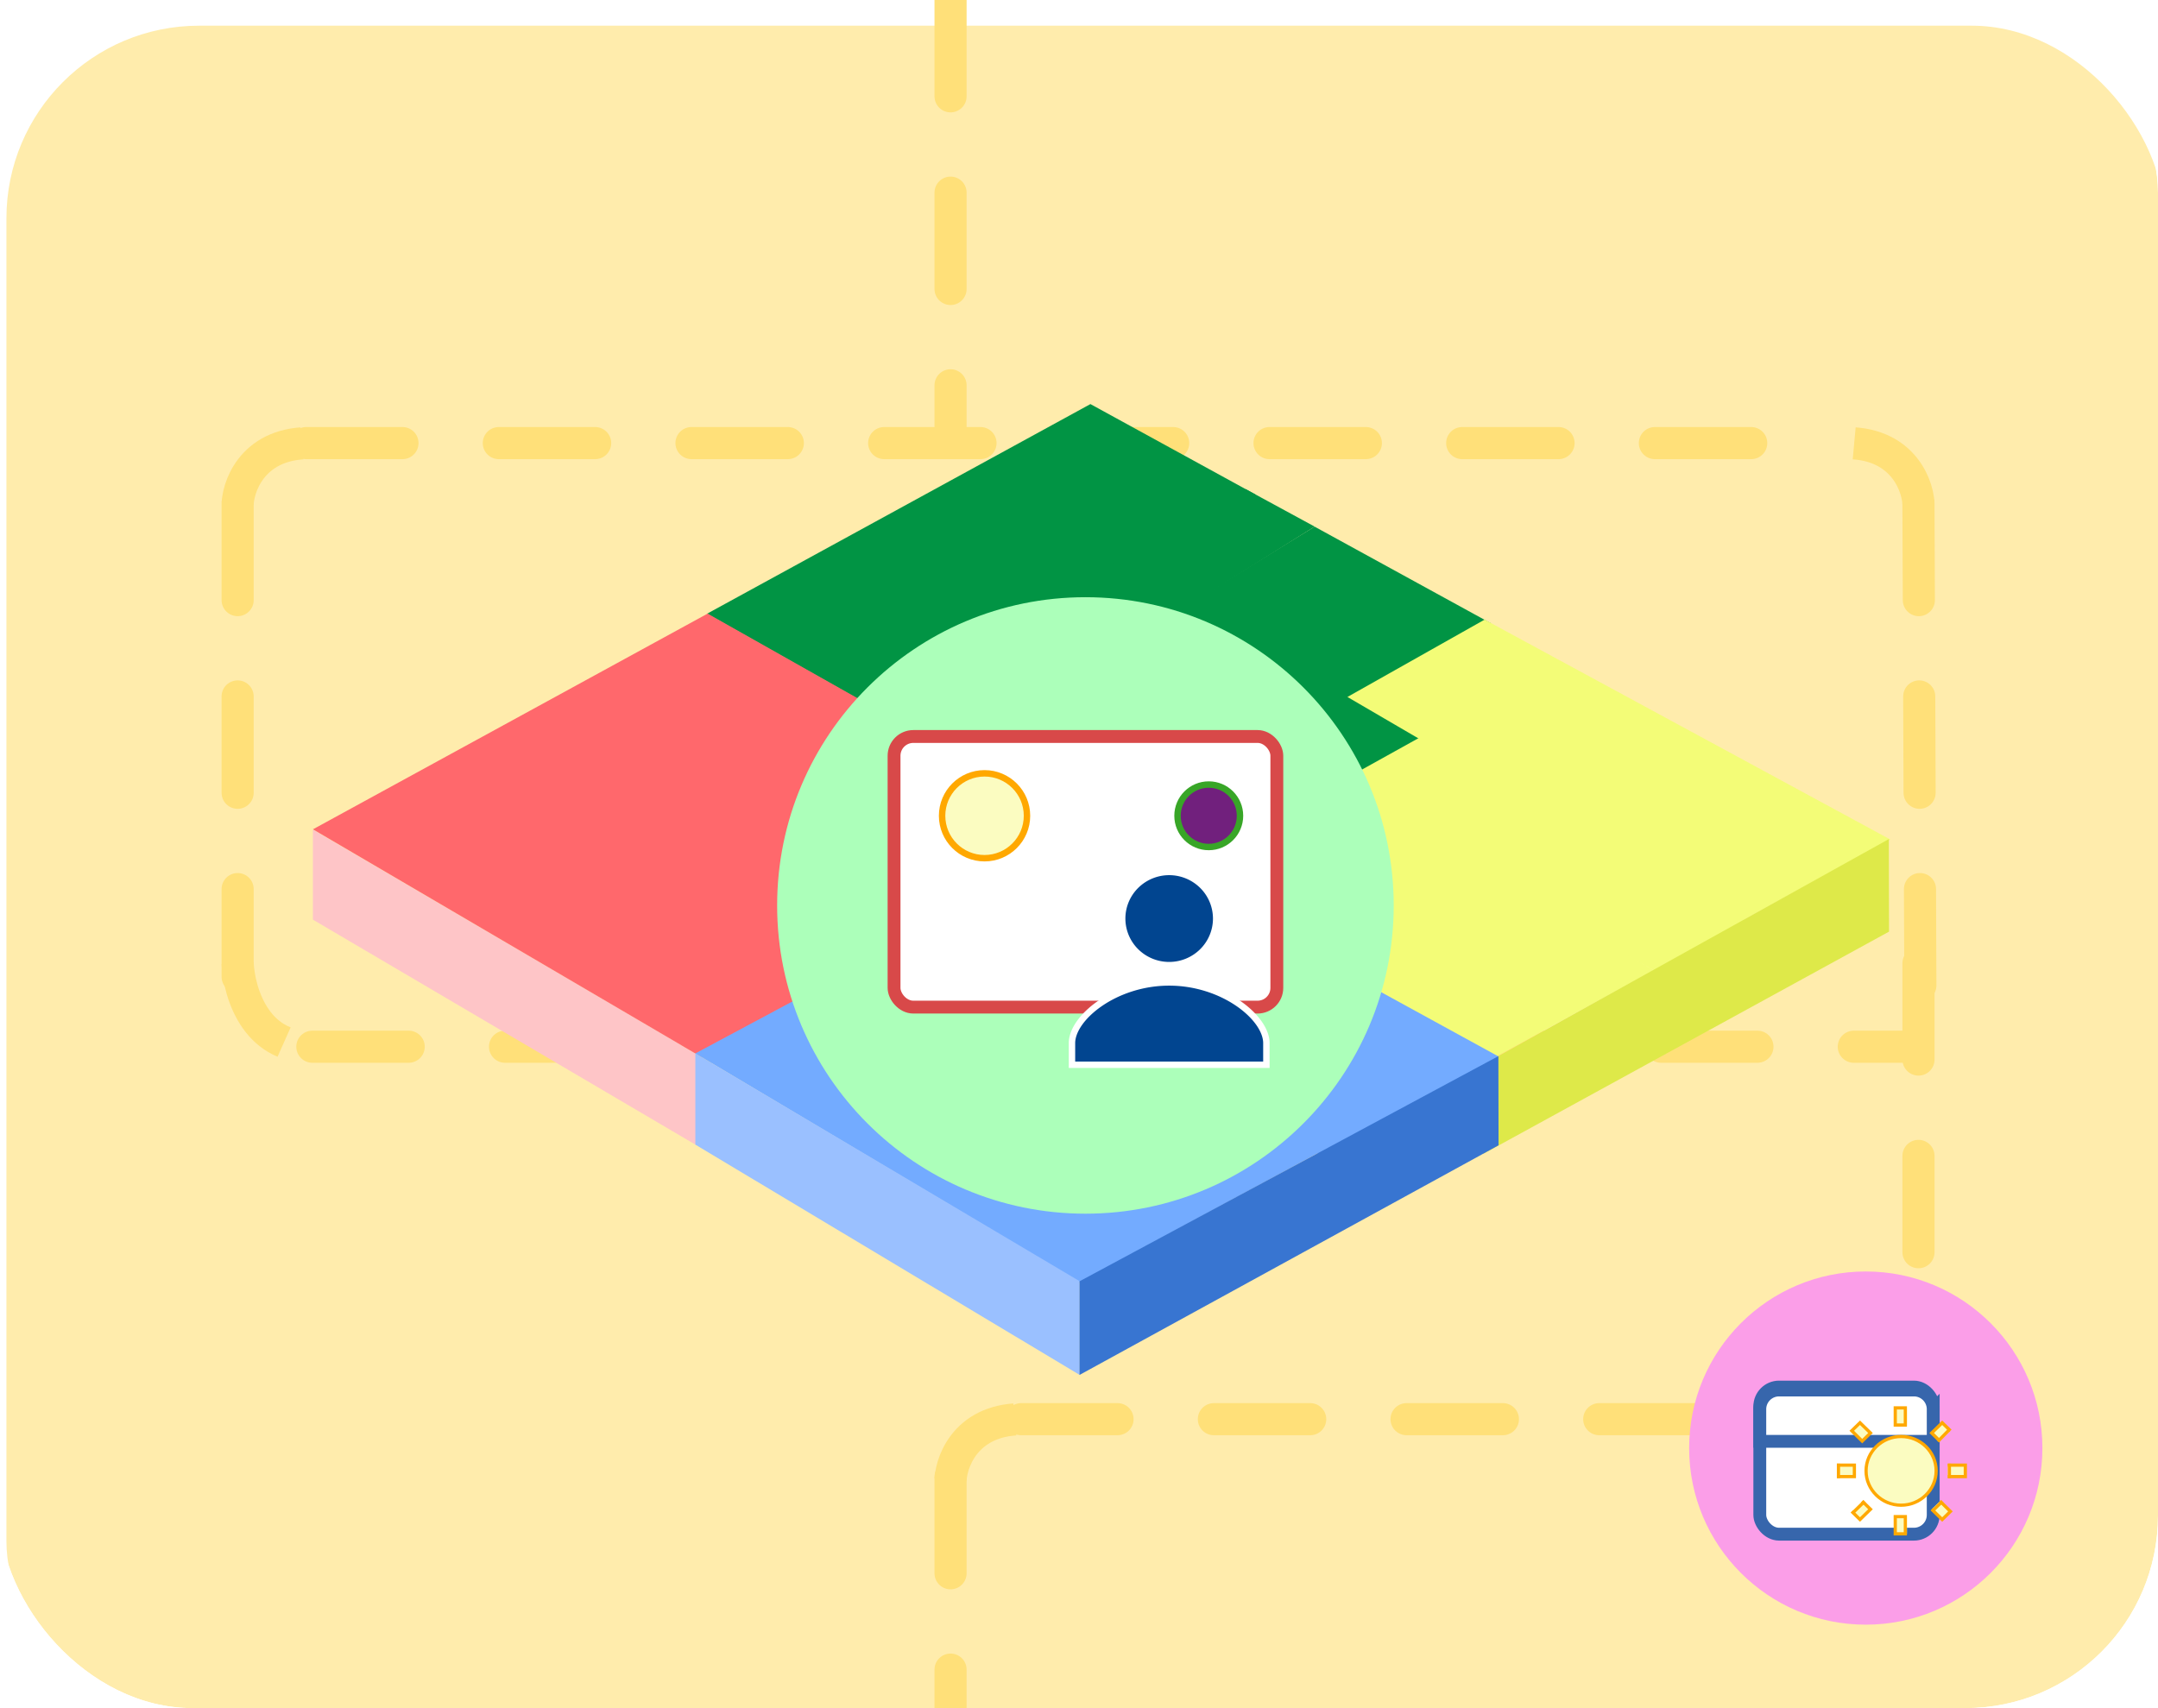 <svg width="336" height="266" fill="none" xmlns="http://www.w3.org/2000/svg"><g clip-path="url(#a)"><rect width="336" height="266" rx="30" fill="#fff"/><g filter="url(#b)"><rect x="1" width="336" height="266" rx="30" fill="#FFECAC"/></g><path d="M148 0v69" stroke="#FFE079" stroke-width="5" stroke-linecap="round" stroke-linejoin="round" stroke-dasharray="15 15"/><path d="M298.707 219c-.221 4.737-3.051 13.953-12.601 12.92" stroke="#FFE079" stroke-width="5" stroke-linejoin="round" stroke-dasharray="15 15"/><path d="M37 78.453v73.649M298.703 78.453l.303 76.547M47.664 69h239.413M48.633 163h249.105" stroke="#FFE079" stroke-width="5" stroke-linecap="round" stroke-linejoin="round" stroke-dasharray="15 15"/><path d="M37 78.387c.221-3.421 3.05-10.075 12.6-9.33M298.707 78.387c-.221-3.421-3.051-10.075-12.601-9.33M37 150c.221 4.737 3.05 13.953 12.6 12.92" stroke="#FFE079" stroke-width="5" stroke-linejoin="round" stroke-dasharray="15 15"/><path d="M298.707 150v70M148 230v36M159 221h140" stroke="#FFE079" stroke-width="5" stroke-linecap="round" stroke-linejoin="round" stroke-dasharray="15 15"/><path d="M148 230.387c.221-3.421 3.051-10.075 12.601-9.329" stroke="#FFE079" stroke-width="5" stroke-linejoin="round" stroke-dasharray="15 15"/><g filter="url(#c)"><circle cx="290.5" cy="221.5" r="27.5" fill="#FB9EE8"/><g filter="url(#d)" fill="#fff" stroke="#3766AC" stroke-width="2"><rect x="274" y="208" width="27" height="22.909" rx="3"/><path d="M300 216.455h1v-5a3 3 0 0 0-3-3h-21a3 3 0 0 0-3 3v5h26z"/></g><path d="m288.318 231.368 1.282 1.257 1.636-1.596-1.291-1.266M296 219.698c-3.009 0-5.455 2.398-5.455 5.349s2.446 5.349 5.455 5.349 5.455-2.398 5.455-5.349c0-2.96-2.446-5.349-5.455-5.349zm7.273 6.24H306v-1.783h-2.727m-2.509 6.874 1.636 1.596 1.282-1.257-1.627-1.605m1.627-10.957-1.282-1.248-1.636 1.596 1.291 1.266m-5.146-5.18h-1.818v2.675h1.818m-5.673 1.239-1.636-1.596-1.282 1.248 1.627 1.614 1.291-1.266zM286 225.938h2.727v-1.783H286m10.909 8.024h-1.818v2.675h1.818" fill="#FBFCC1"/><path d="m288.318 231.368 1.282 1.257 1.636-1.596-1.291-1.266m13.328-3.825H306v-1.783h-2.727m-2.509 6.874 1.636 1.596 1.282-1.257-1.627-1.605m1.627-10.957-1.282-1.248-1.636 1.596 1.291 1.266m-5.146-5.18h-1.818v2.675h1.818M286 225.938h2.727v-1.783H286m10.909 8.024h-1.818v2.675h1.818M296 219.698c-3.009 0-5.455 2.398-5.455 5.349s2.446 5.349 5.455 5.349 5.455-2.398 5.455-5.349c0-2.96-2.446-5.349-5.455-5.349zm-4.764-.544-1.636-1.596-1.282 1.248 1.627 1.614 1.291-1.266zM296.66 231.959v3.04M296.66 215v3.04" stroke="#FFA800" stroke-width=".5"/><path transform="scale(-1.01 -.99) rotate(-45 -423.608 230.785)" stroke="#FFA800" stroke-width=".5" d="M0-.25h2.674"/><path transform="scale(-1.01 -.99) rotate(-45 -429.598 245.247)" stroke="#FFA800" stroke-width=".5" d="M0-.25h2.179"/><path transform="matrix(-.702 .713 -.726 -.688 303.285 218.514)" stroke="#FFA800" stroke-width=".5" d="M0-.25h2.475"/><path stroke="#FFA800" stroke-width=".5" d="M286.25 226.178v-2.256M303.52 226.178v-2.256"/></g><g filter="url(#e)"><path d="m232.156 93.072-27.474-15.06L148 112.924l22.54 12.634 61.616-32.486zM195.461 72.998l-25.683-14.073-59.707 32.655 25.594 14.447 59.796-33.029z" fill="#019444"/><path d="m204.688 78.003-10.751-5.841-46.522 26.261 10.823 8.653 46.45-29.073zM222.571 110.563l-14.689-7.355-16.048 9.339 13.464 7.575 17.273-9.559z" fill="#019444"/><path d="m48.719 125.189 59.823 35-.177 14.114-59.646-35.093v-14.021z" fill="#FEC5C7"/><path d="m170.402 127.123-24.755 14.634-.179 13.237 24.727-15.029.207-12.842z" fill="#FF8E92"/><path d="m48.723 125.146 61.45-33.59 60.517 34.159-61.344 34.965-60.623-35.534z" fill="#FF686C"/><path d="m130.608 107.572 16.752-9.111 15.066 7.623-17.108 9.602-14.71-8.114z" fill="#FF686C"/><path d="m170.637 125.803 26.385-14.475 60.463 35.761-26.395 14.475-60.453-35.761zM209.793 104.535l21.358-12.044 63.175 34.243-23.99 13.136-60.543-35.335z" fill="#F3FC77"/><path d="m206.386 118.995 15.326-8.519 50.245 28.942-13.933 7.955-51.638-28.378z" fill="#F3FC77"/><path d="m179.474 145.125 11.691 6.728.026 13.451-11.722-6.726.005-13.453z" fill="#FFF881"/><path d="m212.765 148.764-17.28-13.38-15.875 9.971 17.084 12.888 16.071-9.479z" fill="#F3FC77"/><path d="m294.094 126.664-62.863 34.942-.289 14.081 63.181-34.609-.029-14.414z" fill="#DEE949"/><path d="m153.602 136.029-12.59-6.605-14.605 8.573 11.017 6.547 16.178-8.515z" fill="#73ABFF"/><path d="m150.961 149.94.004-12.815-13.25 7.773-.004 14.008 13.25-8.966z" fill="#D9D9D9"/><path d="m185.178 163.351 25.304-15.348 22.813 12.502-26.916 15.868-21.201-13.022z" fill="#73ABFF"/><path d="m108.258 160.047 49.606-26.555 62.156 34.045-51.913 28.135-59.849-35.625z" fill="#73ABFF"/><path d="m145.644 139.583 25.173-13.873 22.694 13.043-25.515 14.543-22.352-13.713z" fill="#73ABFF"/><path d="m108.267 160.038 59.828 35.477.001 14.591-59.828-35.857-.001-14.211z" fill="#9AC0FF"/><path d="m233.297 160.463-65.218 35.07v14.58l65.246-35.761-.028-13.889z" fill="#3875D1"/></g><g filter="url(#f)"><g filter="url(#g)"><circle cx="169" cy="133" r="48" fill="#ACFFBA"/></g><g filter="url(#h)"><rect x="139.203" y="106.689" width="59.6" height="42.145" rx="3" fill="#fff" stroke="#D84949" stroke-width="2"/><circle cx="153.293" cy="119.035" r="6.609" fill="#FBFCC1" stroke="#FFA800"/><circle cx="188.203" cy="119.036" r="4.864" fill="#71207D" stroke="#38A627"/><path d="M182.041 127.785a7.35 7.35 0 0 1 5.175 2.127 7.224 7.224 0 0 1 2.142 5.129c0 1.923-.77 3.768-2.142 5.13a7.35 7.35 0 0 1-5.175 2.126 7.35 7.35 0 0 1-5.176-2.126 7.228 7.228 0 0 1-2.142-5.13c0-1.923.77-3.768 2.142-5.129a7.351 7.351 0 0 1 5.176-2.127zm0 17.203c4.212 0 8.022 1.381 10.772 3.276 2.781 1.917 4.362 4.272 4.362 6.167v3.378h-30.269v-3.378c0-1.895 1.581-4.25 4.362-6.167 2.75-1.895 6.56-3.276 10.773-3.276z" fill="#014590" stroke="#fff"/></g></g></g><defs><filter id="b" x="-3" y="0" width="344" height="274" filterUnits="userSpaceOnUse" color-interpolation-filters="sRGB"><feFlood flood-opacity="0" result="BackgroundImageFix"/><feColorMatrix in="SourceAlpha" values="0 0 0 0 0 0 0 0 0 0 0 0 0 0 0 0 0 0 127 0" result="hardAlpha"/><feOffset dy="4"/><feGaussianBlur stdDeviation="2"/><feComposite in2="hardAlpha" operator="out"/><feColorMatrix values="0 0 0 0 0 0 0 0 0 0 0 0 0 0 0 0 0 0 0.25 0"/><feBlend in2="BackgroundImageFix" result="effect1_dropShadow_884_16295"/><feBlend in="SourceGraphic" in2="effect1_dropShadow_884_16295" result="shape"/></filter><filter id="c" x="259" y="194" width="63" height="63" filterUnits="userSpaceOnUse" color-interpolation-filters="sRGB"><feFlood flood-opacity="0" result="BackgroundImageFix"/><feColorMatrix in="SourceAlpha" values="0 0 0 0 0 0 0 0 0 0 0 0 0 0 0 0 0 0 127 0" result="hardAlpha"/><feOffset dy="4"/><feGaussianBlur stdDeviation="2"/><feComposite in2="hardAlpha" operator="out"/><feColorMatrix values="0 0 0 0 0 0 0 0 0 0 0 0 0 0 0 0 0 0 0.25 0"/><feBlend in2="BackgroundImageFix" result="effect1_dropShadow_884_16295"/><feBlend in="SourceGraphic" in2="effect1_dropShadow_884_16295" result="shape"/></filter><filter id="d" x="269" y="207" width="37" height="32.908" filterUnits="userSpaceOnUse" color-interpolation-filters="sRGB"><feFlood flood-opacity="0" result="BackgroundImageFix"/><feColorMatrix in="SourceAlpha" values="0 0 0 0 0 0 0 0 0 0 0 0 0 0 0 0 0 0 127 0" result="hardAlpha"/><feOffset dy="4"/><feGaussianBlur stdDeviation="2"/><feComposite in2="hardAlpha" operator="out"/><feColorMatrix values="0 0 0 0 0 0 0 0 0 0 0 0 0 0 0 0 0 0 0.25 0"/><feBlend in2="BackgroundImageFix" result="effect1_dropShadow_884_16295"/><feBlend in="SourceGraphic" in2="effect1_dropShadow_884_16295" result="shape"/></filter><filter id="e" x="44.719" y="58.926" width="253.609" height="159.188" filterUnits="userSpaceOnUse" color-interpolation-filters="sRGB"><feFlood flood-opacity="0" result="BackgroundImageFix"/><feColorMatrix in="SourceAlpha" values="0 0 0 0 0 0 0 0 0 0 0 0 0 0 0 0 0 0 127 0" result="hardAlpha"/><feOffset dy="4"/><feGaussianBlur stdDeviation="2"/><feComposite in2="hardAlpha" operator="out"/><feColorMatrix values="0 0 0 0 0 0 0 0 0 0 0 0 0 0 0 0 0 0 0.25 0"/><feBlend in2="BackgroundImageFix" result="effect1_dropShadow_884_16295"/><feBlend in="SourceGraphic" in2="effect1_dropShadow_884_16295" result="shape"/></filter><filter id="f" x="117" y="85" width="104" height="104" filterUnits="userSpaceOnUse" color-interpolation-filters="sRGB"><feFlood flood-opacity="0" result="BackgroundImageFix"/><feColorMatrix in="SourceAlpha" values="0 0 0 0 0 0 0 0 0 0 0 0 0 0 0 0 0 0 127 0" result="hardAlpha"/><feOffset dy="4"/><feGaussianBlur stdDeviation="2"/><feComposite in2="hardAlpha" operator="out"/><feColorMatrix values="0 0 0 0 0 0 0 0 0 0 0 0 0 0 0 0 0 0 0.25 0"/><feBlend in2="BackgroundImageFix" result="effect1_dropShadow_884_16295"/><feBlend in="SourceGraphic" in2="effect1_dropShadow_884_16295" result="shape"/></filter><filter id="g" x="117" y="85" width="104" height="104" filterUnits="userSpaceOnUse" color-interpolation-filters="sRGB"><feFlood flood-opacity="0" result="BackgroundImageFix"/><feColorMatrix in="SourceAlpha" values="0 0 0 0 0 0 0 0 0 0 0 0 0 0 0 0 0 0 127 0" result="hardAlpha"/><feOffset dy="4"/><feGaussianBlur stdDeviation="2"/><feComposite in2="hardAlpha" operator="out"/><feColorMatrix values="0 0 0 0 0 0 0 0 0 0 0 0 0 0 0 0 0 0 0.25 0"/><feBlend in2="BackgroundImageFix" result="effect1_dropShadow_884_16295"/><feBlend in="SourceGraphic" in2="effect1_dropShadow_884_16295" result="shape"/></filter><filter id="h" x="134.203" y="105.689" width="69.602" height="60.619" filterUnits="userSpaceOnUse" color-interpolation-filters="sRGB"><feFlood flood-opacity="0" result="BackgroundImageFix"/><feColorMatrix in="SourceAlpha" values="0 0 0 0 0 0 0 0 0 0 0 0 0 0 0 0 0 0 127 0" result="hardAlpha"/><feOffset dy="4"/><feGaussianBlur stdDeviation="2"/><feComposite in2="hardAlpha" operator="out"/><feColorMatrix values="0 0 0 0 0 0 0 0 0 0 0 0 0 0 0 0 0 0 0.25 0"/><feBlend in2="BackgroundImageFix" result="effect1_dropShadow_884_16295"/><feBlend in="SourceGraphic" in2="effect1_dropShadow_884_16295" result="shape"/></filter><clipPath id="a"><rect width="336" height="266" rx="30" fill="#fff"/></clipPath></defs></svg>